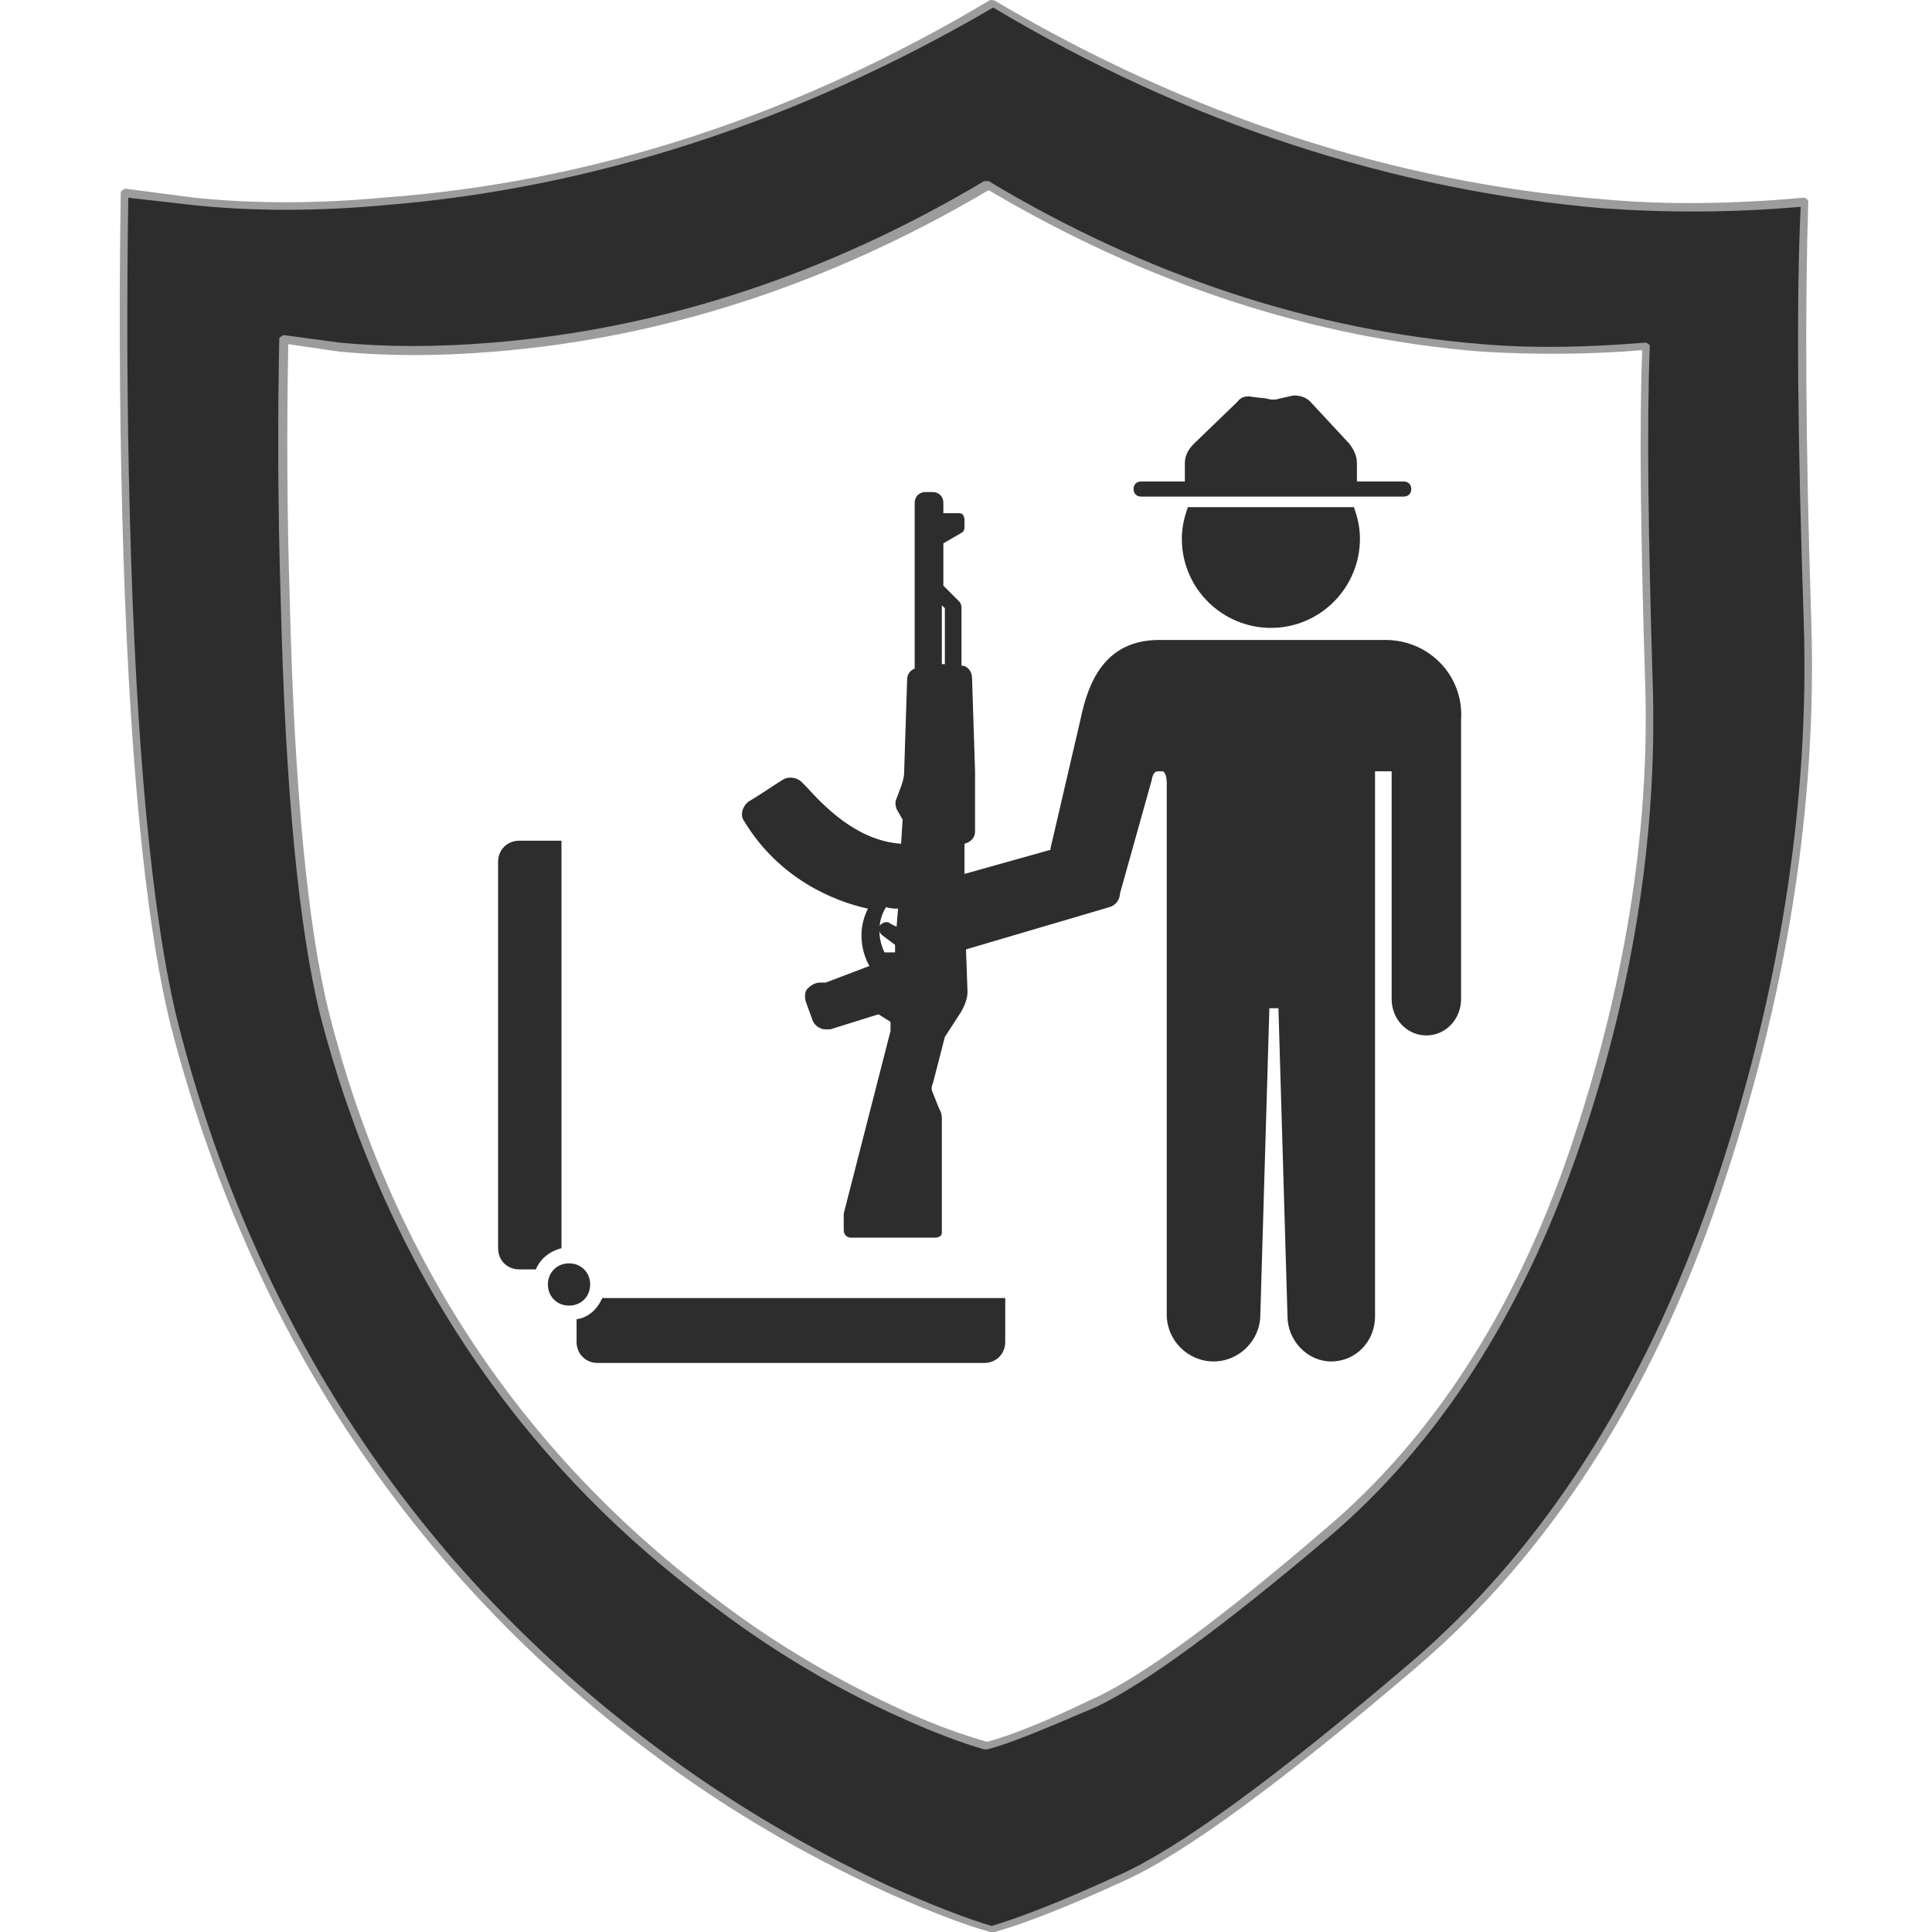 <?xml version="1.0" encoding="utf-8"?>
<!-- Generator: Adobe Illustrator 23.0.0, SVG Export Plug-In . SVG Version: 6.00 Build 0)  -->
<svg version="1.1" id="Layer_1" xmlns="http://www.w3.org/2000/svg" xmlns:xlink="http://www.w3.org/1999/xlink" x="0px" y="0px"
	 viewBox="0 0 128 128" enable-background="new 0 0 128 128" xml:space="preserve">
<g>
	<g>
		<linearGradient id="SVGID_1_" gradientUnits="userSpaceOnUse" x1="80.561" y1="66.553" x2="54.994" y2="58.031">
			<stop  offset="0" style="stop-color:#2D2D2D"/>
			<stop  offset="1" style="stop-color:#2D2D2D"/>
		</linearGradient>
		<path fill-rule="evenodd" clip-rule="evenodd" fill="url(#SVGID_1_)" d="M98.2,23.1C86.8,22.2,76,18.6,65.5,12.4h-0.1
			C54.9,18.6,44,22.2,32.7,23.1c-3.6,0.3-7,0.3-10.1,0l-3.7-0.5c-0.1,5.2-0.1,10.9,0.1,17.2c0.3,12.5,1.2,21.7,2.6,27.3
			c4.2,16.3,12.7,29.3,25.7,38.9c4,3,8.2,5.5,12.7,7.6c2.2,1,4,1.7,5.5,2.1h0.1c1.5-0.4,3.8-1.3,6.9-2.8c3.2-1.4,8.4-5.2,15.6-11.3
			c7.2-6.1,12.6-14.5,16.3-25.2c3.7-10.7,5.3-21,5-30.9c-0.3-9.9-0.4-17.4-0.2-22.4C105.3,23.3,101.7,23.3,98.2,23.1z M119.5,13.3
			c-0.2,6.3-0.2,15.5,0.2,27.7c0.4,12.2-1.6,24.9-6.1,38.2c-4.5,13.2-11.2,23.6-20.1,31.1c-8.8,7.5-15.3,12.2-19.2,14
			c-4,1.8-6.8,2.9-8.6,3.4h-0.1c-1.7-0.5-4-1.3-6.7-2.6c-5.5-2.5-10.7-5.6-15.7-9.3C27.3,104,16.7,88,11.6,67.8
			c-1.7-6.9-2.8-18.2-3.2-33.8c-0.2-7.7-0.2-14.7-0.1-21.3l4.6,0.6c4,0.4,8.1,0.4,12.5,0c13.9-1.1,27.4-5.5,40.4-13.2l0,0l0,0
			c13,7.7,26.4,12.1,40.4,13.2C110.5,13.8,114.9,13.8,119.5,13.3z"/>
		<path fill="#9C9C9C" d="M65.6,128C65.6,128,65.6,128,65.6,128c-1.8-0.5-4.1-1.4-6.8-2.6c-5.5-2.5-10.8-5.6-15.7-9.3
			C27.2,104.2,16.5,88,11.3,67.9C9.6,61,8.5,49.6,8.1,34.1C7.9,26.4,7.9,19.3,8,12.8c0-0.1,0-0.1,0.1-0.2c0.1,0,0.1-0.1,0.2-0.1
			l4.6,0.6c3.9,0.4,8.1,0.4,12.4,0C39.2,12.1,52.7,7.7,65.6,0C65.7,0,65.9,0,66,0.1c12.9,7.6,26.4,12,40.2,13.1
			c4.3,0.4,8.8,0.3,13.3-0.1c0.1,0,0.1,0,0.2,0.1c0.1,0,0.1,0.1,0.1,0.2c-0.2,6.3-0.2,15.6,0.2,27.7c0.4,12.2-1.6,25-6.1,38.2
			c-4.5,13.2-11.3,23.7-20.1,31.2c-8.8,7.5-15.3,12.3-19.3,14.1c-3.9,1.8-6.8,2.9-8.6,3.4C65.8,128,65.7,128,65.6,128
			C65.7,128,65.6,128,65.6,128z M8.5,13.1c-0.1,6.4-0.1,13.5,0.1,21c0.4,15.5,1.5,26.9,3.2,33.7c5.1,20,15.8,36.1,31.6,47.9
			c4.9,3.7,10.2,6.8,15.6,9.3c2.7,1.2,5,2.1,6.7,2.6c1.7-0.5,4.6-1.6,8.5-3.4c4-1.8,10.4-6.5,19.2-14c8.8-7.5,15.5-18,20-31
			c4.5-13.1,6.5-26,6.1-38.1c-0.4-11.9-0.5-21.2-0.2-27.4c-4.5,0.4-8.9,0.4-13.1,0.1C92.3,12.6,78.7,8.2,65.8,0.5
			c-13,7.6-26.6,12-40.4,13.1c-4.4,0.4-8.6,0.4-12.5,0L8.5,13.1z M65.4,115.9C65.4,115.9,65.4,115.9,65.4,115.9c-0.1,0-0.1,0-0.2,0
			c-1.4-0.4-3.3-1.1-5.5-2.1c-4.5-2-8.8-4.6-12.7-7.6c-12.9-9.6-21.6-22.8-25.8-39c-1.4-5.7-2.3-14.9-2.6-27.4
			c-0.2-6.3-0.2-12.1-0.1-17.3c0-0.1,0-0.1,0.1-0.2c0.1,0,0.1-0.1,0.2-0.1l3.7,0.5c3.1,0.3,6.5,0.3,10.1,0
			c11.2-0.9,22.2-4.5,32.6-10.7c0,0,0.1,0,0.1,0c0,0,0.1,0,0.2,0C76,18.3,87,21.9,98.2,22.8c3.5,0.3,7.1,0.2,10.8-0.1
			c0.1,0,0.1,0,0.2,0.1c0.1,0,0.1,0.1,0.1,0.2c-0.2,5-0.1,12.6,0.2,22.4c0.3,9.9-1.3,20.4-5,31c-3.7,10.7-9.2,19.2-16.3,25.3
			c-7.2,6.1-12.4,9.9-15.6,11.4C69.3,114.5,67,115.5,65.4,115.9C65.5,115.9,65.5,115.9,65.4,115.9z M19.1,22.8
			c-0.1,5.1-0.1,10.8,0.1,17c0.3,12.5,1.2,21.7,2.6,27.3c4.1,16.2,12.8,29.2,25.6,38.8c3.9,3,8.2,5.5,12.6,7.5c2.2,1,4,1.6,5.4,2
			c1.5-0.4,3.8-1.3,6.9-2.8c3.2-1.4,8.4-5.2,15.5-11.3c7.1-6,12.6-14.5,16.2-25.1c3.6-10.6,5.3-21,5-30.8
			c-0.3-9.7-0.4-17.1-0.2-22.2c-3.6,0.3-7.2,0.3-10.6,0.1c-11.3-0.9-22.2-4.5-32.7-10.7C55,18.8,44,22.4,32.7,23.3
			c-3.6,0.3-7,0.3-10.2,0L19.1,22.8z"/>
	</g>
	<g>
		<path fill="#2D2D2D" d="M38.2,87.4v1.5c0,0.8,0.6,1.4,1.4,1.4h25.6c0.8,0,1.4-0.6,1.4-1.4V86H39.9C39.6,86.7,39,87.3,38.2,87.4z"
			/>
		<path fill="#2D2D2D" d="M39.1,85.1c0-0.8-0.6-1.4-1.4-1.4s-1.4,0.6-1.4,1.4c0,0.8,0.6,1.4,1.4,1.4S39.1,85.9,39.1,85.1z"/>
		<path fill="#2D2D2D" d="M37.2,55.7h-2.8c-0.8,0-1.4,0.6-1.4,1.4v25.6c0,0.8,0.6,1.4,1.4,1.4h1.1c0.3-0.7,0.9-1.2,1.7-1.4V55.7z"/>
		<path fill="#2D2D2D" d="M91.8,42.4h-15c-3.6,0-4.7,2.8-5.2,5.2l-2,8.6l0,0.1l-5.7,1.6l0-2c0.4-0.1,0.7-0.4,0.7-0.8l0-4
			c0,0,0,0,0,0c0,0,0,0,0,0l-0.2-6.2c0-0.4-0.3-0.8-0.7-0.8l0-3.9c0-0.1-0.1-0.3-0.1-0.3l-1.1-1.1l0-2.8l1.2-0.7
			c0.2-0.1,0.2-0.3,0.2-0.4l0-0.5c0-0.1-0.1-0.3-0.1-0.3c-0.1-0.1-0.2-0.1-0.3-0.1h0l-1,0l0-0.7c0-0.4-0.3-0.7-0.7-0.7l-0.5,0
			c-0.2,0-0.4,0.1-0.5,0.2c-0.1,0.1-0.2,0.3-0.2,0.5l0,11c-0.3,0.1-0.5,0.4-0.5,0.7l-0.2,6.2c0,0.3-0.1,0.6-0.2,0.9l-0.3,0.8
			c-0.1,0.2-0.1,0.4,0,0.7l0.4,0.7l-0.1,1.6c-3-0.2-5.2-2.6-6.3-3.8c-0.1-0.1-0.2-0.2-0.3-0.3c-0.3-0.3-0.9-0.4-1.3-0.1
			c-0.5,0.3-1.5,1-2.2,1.4c-0.4,0.3-0.6,0.9-0.3,1.3c2.3,3.8,5.9,5.3,8.2,5.8c-0.8,1.6-0.3,3.1,0.1,3.8L57.6,64l-2.9,1.1l-0.4,0
			c-0.3,0-0.6,0.2-0.8,0.4s-0.2,0.6-0.1,0.9l0.4,1.1c0.1,0.4,0.5,0.7,0.9,0.7c0.1,0,0.2,0,0.3,0l3.2-1l0.8,0.5l0,0.6l-3.1,12.1
			c0,0,0,0.1,0,0.1l0,1c0,0.3,0.2,0.5,0.5,0.5h0l5.6,0c0.1,0,0.3-0.1,0.3-0.1c0.1-0.1,0.1-0.2,0.1-0.3l0-7.5c0-0.3-0.1-0.5-0.2-0.7
			l-0.4-1c-0.1-0.2-0.1-0.4,0-0.6l0.8-3.1l1.1-1.7c0.2-0.4,0.4-0.8,0.4-1.3L64,62.9l9.5-2.8c0.4-0.1,0.7-0.5,0.7-0.9l2.1-7.5
			c0.1-0.6,0.3-0.6,0.5-0.6h0.2c0.2,0,0.3,0.4,0.3,0.8v35.2c0,1.7,1.4,3.1,3.1,3.1c1.7,0,3.1-1.4,3.1-3.1l0.6-20.3h0.6l0.6,20.4
			c0,1.6,1.3,3,2.9,3c1.6,0,2.9-1.3,2.9-3V51.1h1.1v15.1c0,1.3,1,2.4,2.3,2.4c1.3,0,2.3-1.1,2.3-2.4V47.7
			C97,44.8,94.7,42.4,91.8,42.4z M62.6,40.3l0,3.7l-0.2,0l0-3.9L62.6,40.3z M58.5,62l0.8,0.6l0,0.5l-0.7,0c-0.2-0.4-0.7-1.7,0.1-3
			c0.3,0.1,0.6,0.1,0.8,0.1l-0.1,1.2L59,61.2c-0.2-0.2-0.5-0.1-0.7,0.1C58.2,61.5,58.2,61.8,58.5,62z"/>
		<path fill="#2D2D2D" d="M78.7,33.6l-0.1,0.3c-0.2,0.6-0.3,1.2-0.3,1.8c0,3.3,2.7,5.9,5.9,5.9c3.3,0,5.9-2.7,5.9-5.9
			c0-0.6-0.1-1.2-0.3-1.8l-0.1-0.3H78.7z"/>
		<path fill="#2D2D2D" d="M75.6,32.9H93c0.3,0,0.5-0.2,0.5-0.5s-0.2-0.5-0.5-0.5h-3.1v-1.2c0-0.5-0.2-0.9-0.5-1.3l-2.6-2.8
			c-0.3-0.3-0.7-0.4-1.1-0.4l-0.9,0.2c-0.3,0.1-0.6,0.1-0.9,0L83,26.3c-0.4-0.1-0.8,0-1,0.3l-2.9,2.8c-0.4,0.4-0.6,0.8-0.6,1.3v1.2
			h-2.9c-0.3,0-0.5,0.2-0.5,0.5S75.3,32.9,75.6,32.9z"/>
	</g>
</g>
</svg>
